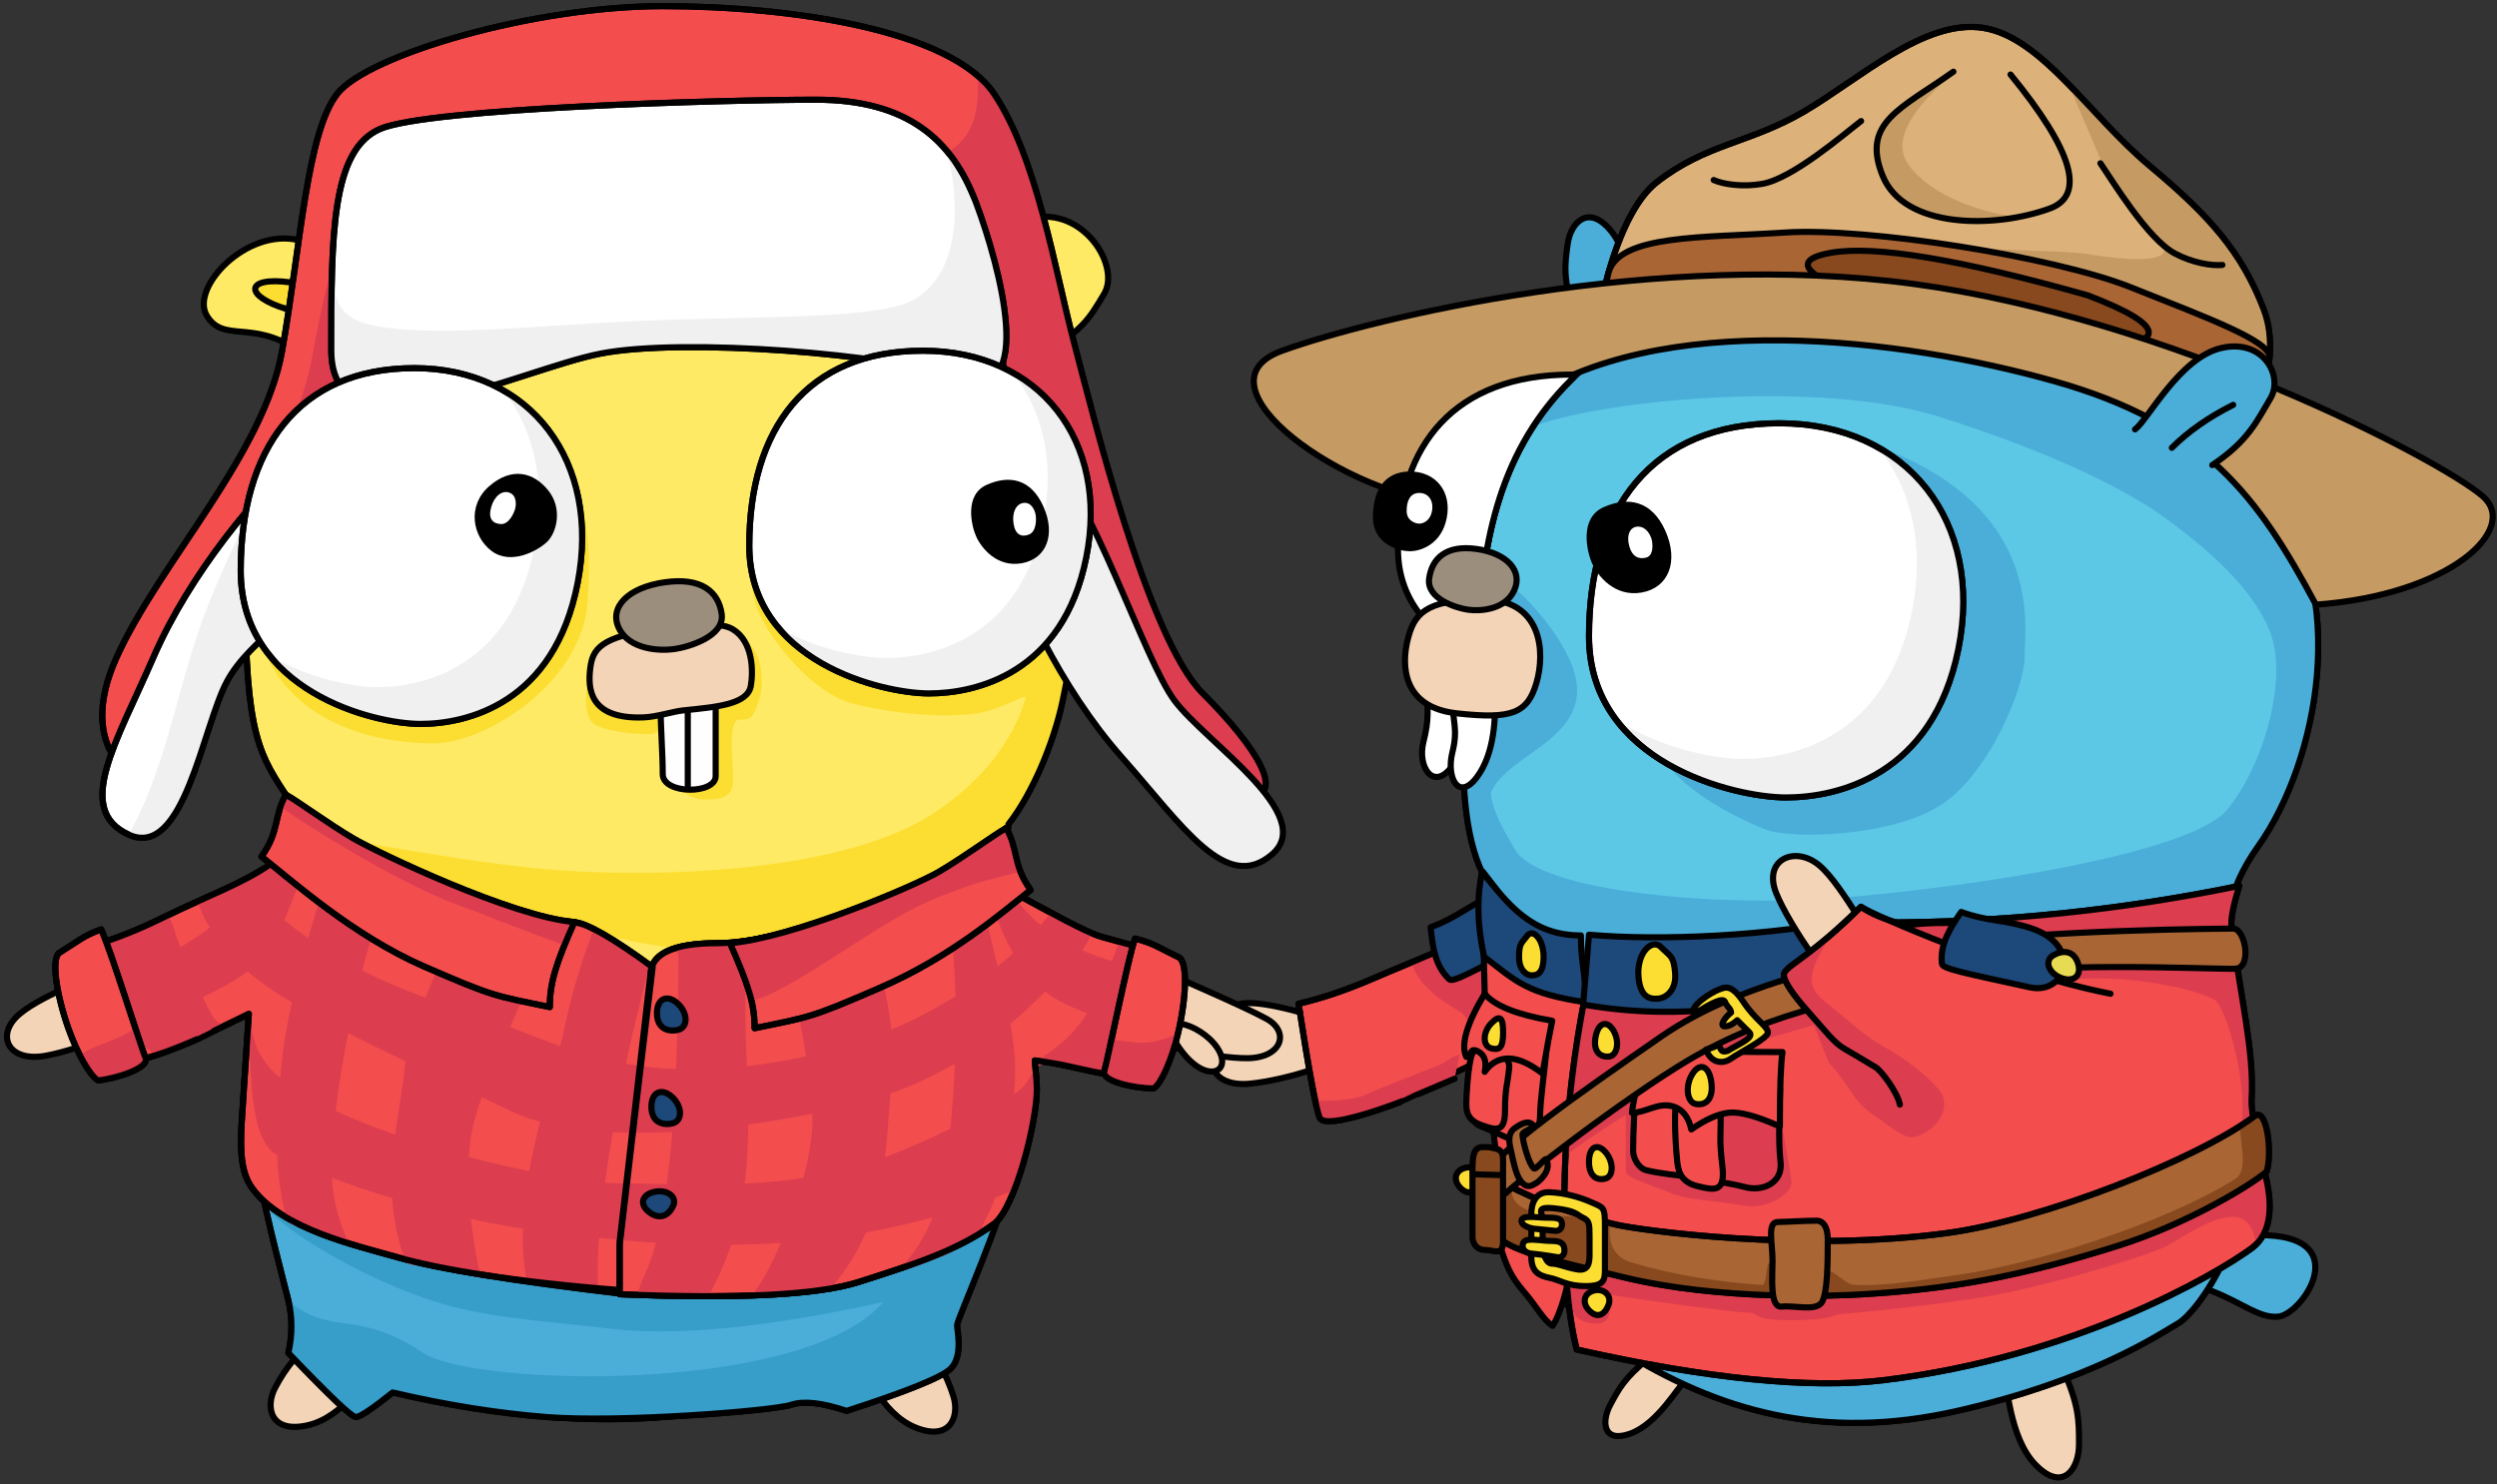 <?xml version="1.0" encoding="UTF-8"?>
<svg width="407px" height="242px" viewBox="0 0 407 242" version="1.1" xmlns="http://www.w3.org/2000/svg" xmlns:xlink="http://www.w3.org/1999/xlink">
    <rect x="0" y="0" width="407" height="242" fill="#333333" stroke="none"/>
    <!-- Generator: Sketch 54.1 (76490) - https://sketchapp.com -->
    <title>GoCon gophers shaking hands</title>
    <desc>Created with Sketch.</desc>
    <g id="Page-1" stroke="none" stroke-width="1" fill="none" fill-rule="evenodd">
        <g id="GoCon-gophers-shaking-hands" transform="translate(-1, -14)">
            <g id="Mountie-Gopher3:4-wit-balloons" transform="translate(195, 0)">
                <g id="sleeve" transform="translate(31.98, 175.652) rotate(20) translate(-31.98, -175.652) translate(8.48, 148.152)">
                    <path d="M12.628,30.844 C10.628,34.975 4.628,40.975 2.628,45.844 C0.628,50.713 4.628,53.844 9.628,49.844 C14.628,45.844 19.867,38.844 20.867,36.844" id="Path" stroke="#000000" fill="#F3D4B7" fill-rule="nonzero" stroke-linecap="round" stroke-linejoin="round" transform="translate(11.485, 41.257) rotate(13) translate(-11.485, -41.257) "></path>
                    <path d="M32.416,8.046 C30.416,13.07 24.123,21.699 20.123,27.714 C17.456,31.723 14.79,35.1 12.123,37.844 C19.456,46.044 23.79,50.611 25.123,51.547 C27.123,52.951 35.123,41.791 35.123,41.711 C35.123,41.657 38.913,34.148 42.247,29.227" id="Path" stroke="#000000" fill="#F34D4D" fill-rule="nonzero" stroke-linecap="round" stroke-linejoin="round" transform="translate(27.185, 29.858) rotate(13) translate(-27.185, -29.858) "></path>
                    <path d="M40.015,17.292 C39.991,17.958 41.554,29.911 41.292,30.42 C40.292,32.365 39.126,26.955 35.473,26.379 C31.819,25.803 27.227,24.272 25.642,21.399 C26.419,20.714 27.204,19.998 27.995,19.25 C32.636,14.865 34.297,14.324 37.584,10.383 C37.996,11.211 38.336,11.891 38.605,12.239 C38.957,12.696 39.31,13.441 39.575,14.299 L40.015,17.292 Z M38.223,33.092 L38.804,37.046 C34.449,41.091 32.265,43.14 32.253,43.192 C32.235,43.271 21.93,52.345 20.297,50.527 C19.956,50.149 19.41,49.358 18.659,48.157 C20.875,47.531 24.525,45.975 26,44.5 C28,42.5 35,36.5 36,35.5 C36.65,34.85 37.299,33.569 38.223,33.092 Z" id="Shape" fill="#DC3D4F" fill-rule="nonzero"></path>
                    <path d="M32.444,7.807 C30.444,12.831 24.15,21.46 20.15,27.475 C17.483,31.485 14.817,34.862 12.15,37.606 C19.483,45.805 23.817,50.373 25.15,51.308 C27.15,52.712 35.15,41.553 35.15,41.472 C35.15,41.418 36.817,38.93 40.15,34.009" id="Path" stroke="#000000" stroke-linecap="round" stroke-linejoin="round" transform="translate(26.15, 29.619) rotate(13) translate(-26.15, -29.619) "></path>
                    <path d="M28.905,6.02 C33.181,7.756 35.835,7.475 40.139,9.047 C48.588,12.134 45.547,20.195 39.687,18.698 C29.026,15.975 25.553,15.17 25.486,14.371 C25.214,11.15 27.047,8.588 28.905,6.02 Z" id="Path" stroke="#000000" fill="#1D487A" fill-rule="nonzero" stroke-linecap="round" stroke-linejoin="round" transform="translate(35.408, 12.451) rotate(-62) translate(-35.408, -12.451) "></path>
                    <path d="M39.782,4.772 C39.782,2.572 41.477,1.929 43.172,3.351 C44.868,4.772 44.868,6.904 43.172,7.242 C41.477,7.581 39.782,6.972 39.782,4.772 Z" id="Path" stroke="#000000" fill="#E8DB54" fill-rule="nonzero" transform="translate(42.113, 4.962) rotate(56) translate(-42.113, -4.962) "></path>
                    <path d="M4.154,42.093 C5.801,39.092 2.183,42.942 0.838,39.701 C-0.059,37.541 3.463,36.133 11.402,35.477" id="Path-2" stroke="#000000" fill="#F3D4B7" fill-rule="nonzero" stroke-linecap="round" stroke-linejoin="round"></path>
                </g>
                <path d="M173.071,213.113 C170.653,217.863 167.748,220.44 167.748,223.539 C167.748,226.637 174.44,232.916 178.471,229.346 C182.502,225.776 181.134,214.898 181.94,213.113" id="Path" stroke="#000000" fill="#4AAED9" fill-rule="nonzero" stroke-linecap="round" stroke-linejoin="round" transform="translate(174.844, 221.763) rotate(-96) translate(-174.844, -221.763) "></path>
                <path d="M71.134,235.863 C69.206,240.51 69.206,242.437 69.206,245.469 C69.206,248.5 71.048,251.581 74.262,248.088 C77.476,244.595 77.563,237.609 78.206,235.863" id="Path" stroke="#000000" fill="#F3D4B7" fill-rule="nonzero" stroke-linecap="round" stroke-linejoin="round" transform="translate(73.706, 242.751) rotate(28) translate(-73.706, -242.751) "></path>
                <path d="M135.045,237.071 C132.365,243.067 132.365,245.554 132.365,249.466 C132.365,253.377 134.924,257.353 139.391,252.846 C143.857,248.339 143.978,239.325 144.871,237.071" id="Path" stroke="#000000" fill="#F3D4B7" fill-rule="nonzero" stroke-linecap="round" stroke-linejoin="round" transform="translate(138.618, 245.959) scale(-1, 1) translate(-138.618, -245.959) "></path>
                <path d="M61.038,76.998 C54.031,84.394 50.255,93.154 48.355,103.573 C45.749,117.865 41.527,144.02 47.726,156.509 C48.991,159.057 47.909,162.775 48.038,165.998 C49.719,208 54.038,223.998 70.038,233.998 C86.038,243.998 103.038,248.998 125.038,243.998 C147.038,238.998 158.038,231.446 161.038,229.722 C164.038,227.998 174.038,214.998 172.038,196.998 C170.038,178.998 164.038,165.998 174.038,151.998 C184.038,137.998 189.038,109.998 176.038,94.998 C163.038,79.998 143.077,63.998 120.038,60.998 C97,57.998 79.038,57.998 61.038,76.998 Z" id="Path" stroke="#000000" fill="#5CC8E6" fill-rule="nonzero"></path>
                <path d="M47.042,111.162 C49.347,113.775 50.91,108.952 52.877,110 C53.937,110.565 58.415,115.099 61.082,120 C68.699,134 52,136.066 49,143.218 C49,145.073 50.333,148.199 53,152.597 C57,159.194 85,162 106,160.336 C127,158.671 163,153.234 169,146 C175,138.766 179,124.562 176,116.985 C173,109.409 165,102.918 159,98.5 C153,94.082 141,87.919 122,81.921 C103,75.923 68,79 56,83.5 C55.959,83.515 55.918,83.531 55.877,83.546 C57.363,81.252 59.074,79.071 61.038,76.998 C79.038,57.998 97,57.998 120.038,60.998 C143.077,63.998 163.038,79.998 176.038,94.998 C189.038,109.998 184.038,137.998 174.038,151.998 C164.038,165.998 170.038,178.998 172.038,196.998 C174.038,214.998 164.038,227.998 161.038,229.722 C158.038,231.446 147.038,238.998 125.038,243.998 C103.038,248.998 86.038,243.998 70.038,233.998 C54.038,223.998 49.719,208 48.038,165.998 C47.909,162.775 48.991,159.057 47.726,156.509 C42.509,145.999 44.672,125.813 47.042,111.162 Z M76,136.066 C72.57,129.225 93,78 116,88.361 C139,98.722 136,116.376 136,121.171 C136,125.965 130.19,140.5 121.932,145.5 C113.674,150.5 98.003,150.718 94.159,149.343 C90.316,147.968 79.43,142.908 76,136.066 Z" id="Shape" fill="#4AAED9" fill-rule="nonzero"></path>
                <path d="M61.038,76.998 C54.031,84.394 50.255,93.154 48.355,103.573 C45.749,117.865 41.527,144.02 47.726,156.509 C48.991,159.057 47.909,162.775 48.038,165.998 C49.719,208 54.038,223.998 70.038,233.998 C86.038,243.998 103.038,248.998 125.038,243.998 C147.038,238.998 158.038,231.446 161.038,229.722 C164.038,227.998 174.038,214.998 172.038,196.998 C170.038,178.998 164.038,165.998 174.038,151.998 C184.038,137.998 189.038,109.998 176.038,94.998 C163.038,79.998 143.077,63.998 120.038,60.998 C97,57.998 79.038,57.998 61.038,76.998 Z" id="Path" stroke="#000000"></path>
                <path d="M63.611,49.758 C61.039,55.08 61.039,57.287 61.039,60.758 C61.039,64.23 63.495,67.758 67.781,63.758 C72.067,59.758 72.182,51.758 73.039,49.758" id="Path" stroke="#000000" fill="#4AAED9" fill-rule="nonzero" stroke-linecap="round" stroke-linejoin="round" transform="translate(67.039, 57.646) scale(-1, 1) rotate(172) translate(-67.039, -57.646) "></path>
                <g id="hat" transform="translate(115, 62) rotate(9) translate(-115, -62) translate(13, 16)">
                    <path d="M109.282,0.848 C99.623,0.848 90.623,12.271 82.623,18.848 C74.623,25.425 67.623,26.516 60.623,34.068 C55.664,39.418 54.218,53.171 54.863,62.383 C55.129,66.173 65.623,56.598 85.623,54.223 C105.623,51.848 135.623,53.09 145.623,56.702 C155.623,60.313 161.623,66.977 161.623,63.645 C161.623,60.313 166.623,47.683 161.623,39.041 C156.623,30.398 150.623,25.425 139.623,18.848 C128.623,12.271 118.941,0.848 109.282,0.848 Z" id="Path" stroke="#000000" fill="#DDB27A" fill-rule="nonzero"></path>
                    <path d="M127.36,9.97 C131.3,13.026 135.363,16.301 139.623,18.848 C142.179,20.376 144.465,21.818 146.531,23.239 C149.59,26.079 156.233,31.333 157,32.499 C157.476,33.222 158.872,34.954 160.207,36.732 C160.69,37.473 161.161,38.241 161.623,39.041 C162.39,40.365 162.921,41.784 163.272,43.248 C163.314,43.461 163.362,43.683 163.418,43.914 C163.521,44.423 163.603,44.938 163.666,45.455 C151.881,42.764 145.326,40.958 144,40.037 C142,38.648 123,36.329 123,36.485 C123,36.642 107.654,36.329 111.688,36.485 C115.722,36.642 127.866,34.61 131.6,34.61 C135.333,34.61 143,34.498 144,32.499 C145,30.5 141,29.351 140,28.534 C139,27.717 134,23.338 133,21.5 C132.333,20.275 129.635,15.941 124.904,8.5 C125.749,9.005 126.568,9.495 127.36,9.97 Z M106.156,8.5 C103.334,11.5 96.017,20.209 100.808,24.855 C105.6,29.5 114,30.5 118.867,30.5 C123.733,30.5 109.84,34.471 104,31.985 C98.16,29.5 93.899,25.5 96,19.5 C100,11.5 102.334,11.5 106.156,8.5 Z" id="Shape" fill="#C59B63" fill-rule="nonzero"></path>
                    <path d="M109.282,0.848 C99.623,0.848 90.623,12.271 82.623,18.848 C74.623,25.425 67.623,26.516 60.623,34.068 C55.327,39.782 54.038,55.076 55.023,64.192 C55.34,67.125 65.623,56.598 85.623,54.223 C105.623,51.848 135.623,53.09 145.623,56.702 C155.623,60.313 161.623,66.977 161.623,63.645 C161.623,60.313 166.623,47.683 161.623,39.041 C156.623,30.398 150.623,25.425 139.623,18.848 C128.623,12.271 118.941,0.848 109.282,0.848 Z" id="Path" stroke="#000000"></path>
                    <path d="M82.623,38.848 C69.6,41.79 55.975,43.373 55.209,49.759 C54.153,58.566 65.623,52.598 85.623,50.223 C105.623,47.848 135.623,49.09 145.623,52.702 C155.623,56.313 161.623,66.977 161.623,63.645 C161.623,61.206 164.302,53.787 163.777,46.595 C163.585,43.961 152.647,41.79 139.623,38.848 C126.6,35.906 95.647,35.906 82.623,38.848 Z" id="Path" stroke="#000000" fill="#AA6535" fill-rule="nonzero"></path>
                    <path d="M91.671,36.255 C98.774,35.271 112.612,38.073 133.183,44.659 C139.672,47.399 142.917,49.525 142.917,51.039 C142.917,52.552 139.672,52.931 133.183,52.176 C112.347,48.06 100.799,45.516 98.538,44.544 C95.148,43.087 81.015,37.73 91.671,36.255 Z" id="Path" stroke="#000000" fill="#88491E" fill-rule="nonzero" transform="translate(115.339, 44.308) rotate(-11) translate(-115.339, -44.308) "></path>
                    <path d="M177.543,85.223 C165.415,69.231 155.053,58.928 129.729,55.928 C104.405,52.928 64.133,54.136 44.347,73.136 C38.484,78.766 44.473,83.907 41.512,90.62 C39.66,90.728 38.081,90.846 36.812,90.974 C18.6,92.825 -9.4,78.482 4.6,70.741 C18.6,63 62.6,44.84 104.6,43.855 C146.6,42.869 193.6,58.586 201.6,63.5 C208.512,67.746 199,80.228 177.556,85.237 L177.543,85.223 Z" id="Path" stroke="#000000" fill="#C59B63" fill-rule="nonzero"></path>
                    <path d="M105.6,8.662 C98.16,15.959 92,19.167 96.867,27.239 C101.733,35.311 116.37,32.816 124.6,28.239 C130.086,25.188 126.842,18.329 114.867,7.662 M131.6,19.662 C133.938,22.111 141.131,30.662 145.92,32.299 C148.959,33.338 152.138,33.374 153.829,32.921" id="Shape" stroke="#000000" stroke-linecap="round" stroke-linejoin="round"></path>
                    <path d="M69.769,18.964 C72.107,21.413 79.3,29.964 84.09,31.601 C87.128,32.64 90.307,32.675 91.998,32.223" id="Path" stroke="#000000" stroke-linecap="round" stroke-linejoin="round" transform="translate(80.884, 25.731) scale(-1, 1) translate(-80.884, -25.731) "></path>
                </g>
                <g id="eye" transform="translate(30, 75)" fill-rule="nonzero">
                    <path d="M32.931,0.069 C32.3,0.689 31.669,1.332 31.038,1.998 C20.396,13.231 17.206,27.611 16.724,46.171 C9.901,42.966 3.861,37.46 3.861,28.51 C3.861,11.556 13.124,0.062 32.162,0.062 C32.42,0.062 32.676,0.064 32.931,0.069 Z" id="Path" stroke="#000000" fill="#FFFFFF"></path>
                    <path d="M0.278,23.361 C0.278,27.361 4.221,28.361 5.798,28.361 C7.375,28.361 10.53,27.361 11.318,23.361 C12.107,19.361 9.741,16.361 5.798,16.361 C1.855,16.361 0.278,19.361 0.278,23.361 Z" id="Path" stroke="#000000" fill="#000000"></path>
                    <path d="M5.278,22.278 C5.278,23.944 6.755,24.361 7.345,24.361 C7.936,24.361 9.117,23.944 9.413,22.278 C9.708,20.611 8.822,19.361 7.345,19.361 C5.868,19.361 5.278,20.611 5.278,22.278 Z" id="Path" fill="#FFFFFF"></path>
                </g>
                <g id="eye" transform="translate(62, 82.5)">
                    <path d="M3,35.207 C3,55.891 26.758,61.5 35.106,61.5 C43.453,61.5 59.025,57.994 63.198,37.31 C67.372,16.626 54.891,0.5 34.023,0.5 C13.154,0.5 3,14.523 3,35.207 Z" id="Path" stroke="#000000" fill="#FFFFFF" fill-rule="nonzero"></path>
                    <path d="M50.122,4.5 C60.794,10.438 66.124,22.773 63.211,37.392 C59.103,58.006 43.778,61.5 35.562,61.5 C29.75,61.5 16.344,58.701 9,49.763 C15.903,53.796 23.877,55.211 28.01,55.211 C36.226,55.211 51.551,51.717 55.659,31.102 C57.768,20.517 55.556,11.129 50.122,4.5 Z" id="Path" fill="#F0F0F0" fill-rule="nonzero"></path>
                    <path d="M3,35.207 C3,55.891 26.758,61.5 35.106,61.5 C43.453,61.5 59.025,57.994 63.198,37.31 C67.372,16.626 54.891,0.5 34.023,0.5 C13.154,0.5 3,14.523 3,35.207 Z" id="Path" stroke="#000000"></path>
                    <path d="M1.797,21.883 C1.795,26.239 7.234,27.325 9.41,27.324 C11.586,27.323 15.939,26.231 17.029,21.875 C18.119,17.518 14.857,14.253 9.417,14.255 C3.977,14.258 1.8,17.527 1.797,21.883 Z" id="Path" fill="#000000" fill-rule="nonzero" transform="translate(9.518, 20.79) rotate(66) translate(-9.518, -20.79) "></path>
                    <path d="M9.825,22.071 C8.89,21.212 8.7,20.028 9.98,18.677 C11.26,17.326 12.73,17.16 13.409,18.289 C14.088,19.418 13.298,20.713 12.786,21.253 C12.274,21.793 10.76,22.929 9.825,22.071 Z" id="Path" fill="#FFFFFF" fill-rule="nonzero" transform="translate(11.372, 19.962) rotate(-58) translate(-11.372, -19.962) "></path>
                </g>
                <g id="nose" transform="translate(33, 102)" fill-rule="nonzero" stroke="#000000">
                    <path d="M5.626,24.003 C5.626,28.014 6,29 5,33 C4,37 6.626,41.003 9.626,37.003 C12.626,33.003 12.626,27.003 12.626,24.003 C12.626,21.003 5.626,19.993 5.626,24.003 Z" id="Path" fill="#FFFFFF"></path>
                    <path d="M9.719,25.704 C9.719,29.715 10.719,30.704 9.719,34.704 C8.719,38.704 10.719,42.704 13.719,38.704 C16.719,34.704 16.719,28.704 16.719,25.704 C16.719,22.704 9.719,21.694 9.719,25.704 Z" id="Path" fill="#FFFFFF"></path>
                    <path d="M2.169,17.795 C1.736,21.895 2.71,28.827 11.762,28.565 C20.813,28.303 23.195,26.958 23.939,21.804 C24.683,16.651 22.954,8.239 13.404,9.581 C3.854,10.924 2.603,13.695 2.169,17.795 Z" id="Path" fill="#F3D4B7" transform="translate(13.089, 19.005) rotate(8) translate(-13.089, -19.005) "></path>
                    <path d="M5.993,7.292 C5.993,10.626 10.993,11.459 12.993,11.459 C14.993,11.459 18.993,10.626 19.993,7.292 C20.993,3.959 17.993,1.459 12.993,1.459 C7.993,1.459 5.993,3.959 5.993,7.292 Z" id="Path" fill="#9B8E7D" transform="translate(13.089, 6.459) rotate(8) translate(-13.089, -6.459) "></path>
                </g>
                <path d="M64.621,172.624 C60.119,169.183 55.874,165.73 55.135,165.178 C54.209,164.485 51.739,161.472 47.726,156.139 C47.726,178.746 48.646,195.459 50.485,206.279 C51.212,210.558 49.516,214.271 50.381,216.816 C51.604,220.413 52.058,221.89 54.467,224.675 C56.477,227 57.57,229.228 59.061,230.139 C64.621,221.89 66.999,174.442 64.621,172.624 Z" id="Path" stroke="#000000" fill="#F34D4D" fill-rule="nonzero" stroke-linecap="round" stroke-linejoin="round"></path>
                <path d="M163.913,173.445 C156.765,173.102 141.462,175.633 124.498,174.489 C120.103,174.193 129.289,164.376 123.913,164.376 C104.58,164.376 85.246,162.389 65.913,158.416 C66.905,161.599 67.328,163.798 67.182,165.012 C65.858,176.013 63.435,185.408 63.913,193.197 C64.065,195.679 62.46,202.701 61.844,204.922 C60.444,209.967 60.444,214.962 63.913,217.5 C69.814,221.817 92.717,235.224 123.913,239 C135.913,240.452 152.58,238.786 173.913,234 C175.439,227.991 176.105,219.247 175.913,207.769 C175.721,196.29 174.387,184.813 171.913,173.338 C172.58,173.697 169.913,173.733 163.913,173.445 Z" id="Path" stroke="#000000" fill="#F34D4D" fill-rule="nonzero" stroke-linecap="round" stroke-linejoin="round" transform="translate(118.456, 198.962) scale(-1, 1) translate(-118.456, -198.962) "></path>
                <path d="M173.988,200.348 C171.019,201.579 167.913,203.057 165.5,204 C159,206.541 125,217.204 117.44,219.472 C110.85,221.45 75.907,219.841 61.082,218.014 C61.2,221.206 61.412,224.103 61.716,226.705 C62.525,227.623 62.426,229.45 65.771,229.754 C70,230.139 67.491,224.882 69,225.148 C72,225.677 89,228 91,228 C93,228 91.067,229.213 98,229.213 C104.933,229.213 104.933,228.213 105.933,228.213 C106.933,228.213 123,226.624 131,225.148 C139,223.673 154,219.472 159,217.204 C160.87,216.356 168.851,210.312 172.112,213.104 C173.077,213.929 173.515,215.376 173.764,216.848 C176.46,214.166 176.358,209.565 175.069,204.922 C174.997,204.662 174.911,204.336 174.816,203.959 C172.109,203.062 170.464,201.753 171,199.602 C173,191.572 168.789,178.047 167,177 C163.818,175.137 153.046,172.974 144.745,173.584 C142.609,173.741 142.72,175.92 142,177 C140,180 138,182.148 130,185.148 C122,188.148 123,187 121,181 C120.359,179.076 118.056,179.296 116,179 C111.647,178.373 106.247,179.321 104.933,180 C103,181 90,184 90,185.148 C90,186.297 96,192.454 96,194.227 C96,196 98,205.124 98,206.857 C98,208.589 94.159,211.268 90,210.5 C85.841,209.732 81.055,209.631 78.622,208.589 C76.189,207.547 71,206.011 71,205 C71,203.989 71,195.738 71,195.738 C71,195.738 65.023,199.444 61.174,202.379 C61.638,192.698 62.913,183.017 65,173.338 C64.333,173.697 67,173.733 73,173.445 C80.148,173.102 95.451,175.633 112.415,174.489 C116.81,174.193 107.624,164.376 113,164.376 C132.333,164.376 151.667,162.389 171,158.416 C170.008,161.599 169.585,163.798 169.731,165.012 C171.055,176.013 173.478,185.408 173,193.197 C172.911,194.65 173.424,197.658 173.988,200.348 Z" id="body-shadow" fill="#DC3D4F" fill-rule="nonzero"></path>
                <path d="M163.913,173.445 C156.765,173.102 141.462,175.633 124.498,174.489 C120.103,174.193 129.289,164.376 123.913,164.376 C104.58,164.376 85.246,162.389 65.913,158.416 C66.905,161.599 67.328,163.798 67.182,165.012 C65.858,176.013 63.435,185.408 63.913,193.197 C64.065,195.679 62.46,202.701 61.844,204.922 C60.444,209.967 60.444,214.962 63.913,217.5 C69.814,221.817 92.717,235.224 123.913,239 C135.913,240.452 152.58,238.786 173.913,234 C175.439,227.991 176.105,219.247 175.913,207.769 C175.721,196.29 174.387,184.813 171.913,173.338 C172.58,173.697 169.913,173.733 163.913,173.445 Z" id="Path" stroke="#000000" stroke-linecap="round" stroke-linejoin="round" transform="translate(118.456, 198.962) scale(-1, 1) translate(-118.456, -198.962) "></path>
                <path d="M66,183.401 C66,180.976 67.345,180.266 68.69,181.834 C70.036,183.401 70.036,185.751 68.69,186.124 C67.345,186.497 66,185.826 66,183.401 Z" id="Path" stroke="#000000" fill="#FCDE32" fill-rule="nonzero" transform="translate(67.85, 183.61) rotate(10) translate(-67.85, -183.61) "></path>
                <path d="M65,203.401 C65,200.976 66.345,200.266 67.69,201.834 C69.036,203.401 69.036,205.751 67.69,206.124 C66.345,206.497 65,205.827 65,203.401 Z M65.17,227.778 C63.78,226.506 64.111,224.854 65.747,224.397 C67.383,223.94 68.73,225.174 68.207,226.649 C67.683,228.124 66.561,229.051 65.17,227.778 Z" id="Shape" stroke="#000000" fill="#FCDE32" fill-rule="nonzero"></path>
                <g id="pocket" transform="translate(51.5, 187.5) scale(-1, 1) translate(-51.5, -187.5) translate(44, 175)" fill-rule="nonzero" stroke="#000000">
                    <path d="M1.002,10.727 C1.184,13.204 1.972,18.395 1.972,20.916 C1.972,23.436 3.621,25 5.564,25 C6.582,25 9.352,23.459 11.713,22.581 C13.544,21.899 13,19.281 13,16.437 C13,13.78 11.739,9.803 11.435,8.722 C10.998,7.17 0.82,8.249 1.002,10.727 Z" id="Path" fill="#F34D4D"></path>
                    <path d="M7.01,13.078 C7.289,15.874 7.688,16.402 7.688,20.054 C7.688,23.707 9.154,23.26 11.577,22.402 C14,21.545 14,19.939 14,18.807 C14,17.674 13.724,12.568 13.054,10.815 C12.385,9.063 6.731,10.281 7.01,13.078 Z" id="Path" fill="#F34D4D"></path>
                    <path d="M-5.68434189e-14,5.407 C5.762,4.416 9.429,2.947 11,0.998 C13.934,5.878 14.934,9.307 14,11.287 C13.029,11.091 13.5,9.593 12,10.454 C11,11.028 10.667,12.118 11,13.726 C9.987,12.281 8.695,11.558 7.124,11.558 C5.552,11.558 3.702,12.372 1.571,14 C0.852,9.797 0.328,6.932 -5.68434189e-14,5.407 Z" id="Path" fill="#F34D4D" stroke-linejoin="round"></path>
                    <path d="M8,7.3 C8,4.977 8.455,4.297 9.909,5.799 C11.364,7.3 11.364,9.55 9.909,9.908 C8.455,10.265 8,9.623 8,7.3 Z" id="Path" fill="#FCDE32"></path>
                </g>
                <g id="pocket" transform="translate(84.755, 196.168) scale(-1, 1) rotate(7) translate(-84.755, -196.168) translate(71.255, 183.168)" fill-rule="nonzero" stroke="#000000">
                    <path d="M2.659,9.411 C2.977,12.251 4.001,17.978 4.001,21.689 C4.001,25.399 7.396,25.466 10.162,24.23 C12.279,23.284 21.279,21.689 24.917,20.259 C26.074,19.805 26.786,18.053 26.635,16.883 C26.244,13.848 25.465,8.993 24.913,7.708 C24.148,5.928 2.34,6.57 2.659,9.411 Z" id="Path" fill="#F34D4D"></path>
                    <path d="M1.639,9.763 C1.962,12.486 2.998,17.974 2.998,21.53 C2.998,25.086 6.559,26.102 9.359,24.917 C10.275,24.53 12.442,23.855 14.91,23.102 C18.217,22.093 16.752,6.953 10.671,7.399 C5.791,7.757 1.495,8.551 1.639,9.763 Z" id="Path" fill="#DC3D4F"></path>
                    <path d="M11.72,12.378 C12.039,15.82 12.495,16.469 12.495,20.964 C12.495,25.46 14.17,24.91 16.94,23.854 C19.709,22.798 19.709,20.823 19.709,19.429 C19.709,18.035 19.393,11.75 18.628,9.593 C17.863,7.436 11.401,8.936 11.72,12.378 Z" id="Path" fill="#F34D4D"></path>
                    <path d="M0.501,3.858 C6.327,3.143 13.551,2.134 22.174,0.832 C24.32,5.404 25.618,8.687 26.066,10.683 C23.83,10.958 21.662,9.499 19.373,10.441 C17.847,11.069 16.988,12.443 16.794,14.563 C14.347,13.255 12.23,12.601 10.445,12.601 C8.659,12.601 5.98,13.681 2.409,15.84 C1.652,9.674 1.016,5.68 0.501,3.858 Z" id="Path" fill="#F34D4D" stroke-linejoin="round"></path>
                    <path d="M12.612,7.416 C12.612,4.629 14.067,3.814 15.521,5.615 C16.976,7.416 16.976,10.117 15.521,10.546 C14.067,10.975 12.612,10.204 12.612,7.416 Z" id="Path" fill="#FCDE32"></path>
                </g>
                <g id="Group" transform="translate(43, 156)">
                    <path d="M130.444,40 C121,47 96.138,56.861 80.444,59 C56.627,62.246 30.13,58.507 26.444,57.65 C17.444,55.556 11.444,52.743 6.444,50 C6.444,52.322 5.444,54.15 6.444,58.743 C8.159,61.84 15.555,63.268 27.485,66.176 C43.388,70.051 62.145,69.252 66.444,69 C80.979,68.148 92.476,66.068 108.444,61 C119,57.65 129.275,51.637 132.444,49 C133.444,45.916 132.444,38.227 130.444,40 Z" id="Path" stroke="#000000" fill="#AA6535" fill-rule="nonzero" stroke-linecap="round" stroke-linejoin="round"></path>
                    <path d="M130.444,40 C129.844,40.445 129.181,40.902 128.462,41.367 C127.335,42.097 130,48.56 127.311,50.221 C115.364,57.598 94.579,64.136 81.448,65.926 C76.414,66.612 70.261,67.722 65.229,67.459 C63.755,67.383 62.292,65.274 60.846,65.139 C57.627,64.838 54.49,64.404 51.501,63.895 C50.713,63.761 51.113,67.544 50.17,67.478 C43.277,67 35.618,65.848 28.839,63.771 C26.321,63 25.044,61 25.444,57.65 C25.798,54.69 8,58.972 9.444,51 C9.444,53.322 5.444,54.15 6.444,58.743 C8.159,61.84 15.555,63.268 27.485,66.176 C43.388,70.051 62.145,69.252 66.444,69 C80.979,68.148 92.476,66.068 108.444,61 C119,57.65 129.275,51.637 132.444,49 C133.444,45.916 132.444,38.227 130.444,40 Z" id="Path" fill="#88491E" fill-rule="nonzero"></path>
                    <path d="M130.444,40 C121,47 96.138,56.861 80.444,59 C56.627,62.246 30.13,58.507 26.444,57.65 C17.444,55.556 11.444,52.743 6.444,50 C6.444,52.322 5.444,54.15 6.444,58.743 C8.159,61.84 15.555,63.268 27.485,66.176 C43.388,70.051 62.145,69.252 66.444,69 C80.979,68.148 92.476,66.068 108.444,61 C119,57.65 129.275,51.637 132.444,49 C133.444,45.916 132.444,38.227 130.444,40 Z" id="Path" stroke="#000000" stroke-linecap="round" stroke-linejoin="round"></path>
                    <path d="M52.745,57.213 C54.49,57.18 57.087,57 58.916,57 C58.916,57 60.916,56.623 60.916,60.06 C60.916,63.498 60.916,68.926 59.916,70.353 C58.916,71.78 55.416,70.776 53.416,71 C51.416,71.224 51.916,66.282 51.916,63.472 C51.916,60.662 51,57.246 52.745,57.213 Z" id="Path" stroke="#000000" fill="#AA6535" fill-rule="nonzero"></path>
                    <g id="Shape" transform="translate(11, 52)" fill="#FCDE32" fill-rule="nonzero" stroke="#000000">
                        <path d="M4.6,0.356 C7,0.47 9.399,1.114 11.399,2 C13.399,2.886 13.6,2.708 13.6,5.884 C13.6,9.06 13.6,11.169 13.6,12.933 C13.6,14.696 13.457,15.662 10.457,15.662 C7.457,15.662 6.199,14.639 4.6,14.32 C3,14 1.6,13.426 1.6,10.933 C1.6,8.44 1.6,5.448 1.6,3.884 C1.6,2.32 2.199,0.242 4.6,0.356 Z M5.508,3 C2.086,2.623 3.445,3.679 3.445,4.811 C3.445,5.942 3.445,6.828 3.445,8.631 C3.445,10.434 4,12 5,12 C6,12 7,12.553 9,12.926 C11,13.3 11.09,11.748 11.09,10.472 C11.09,9.197 11.09,9.95 11.09,7.653 C11.09,5.356 11.026,5 9.979,4.5 C8.931,4 8.93,3.377 5.508,3 Z"></path>
                        <path d="M4.001,4.5 C5.501,4.5 6.6,4.495 6.6,5.578 C6.6,6.662 5.6,6.662 5.6,6.662 C5.6,6.662 2,6.299 2,6.299 C2,6.299 -2.5313085e-14,6.016 -2.5313085e-14,5.016 C-2.5313085e-14,4.016 2.501,4.5 4.001,4.5 Z M5,8.3 C6.5,8.3 7,8.808 7,9.892 C7,10.975 6,10.975 6,10.975 C6,10.975 3.067,10.475 1.648,10.362 C-0.188,10.216 -0.188,8.3 1,8.135 C2.188,7.971 3.5,8.3 5,8.3 Z"></path>
                    </g>
                    <g id="Path" transform="translate(3, 0)" fill-rule="nonzero" stroke="#000000">
                        <path d="M1.749,10.494 C9.95,10.494 13.663,5.267 17.87,0.146 C18.702,4.215 18.702,8.55 17.532,13.959 C12.213,18.06 10.512,19.967 0.971,21.39 C0.971,16.598 1.749,15.122 1.749,10.494 Z" fill="#1D487A" stroke-linecap="round" stroke-linejoin="round" transform="translate(9.714, 10.768) scale(-1, 1) translate(-9.714, -10.768) "></path>
                        <path d="M18.678,12.708 C30.308,12.708 47.75,10.445 62.896,6.04 C67.125,6.04 70.297,7.239 72.412,9.381 C72.412,11.551 69.615,14.067 67.038,16.17 C48.964,21.427 35.516,25.611 18.719,24.124 C18.719,19.332 18.678,17.335 18.678,12.708 Z" fill="#1D487A" stroke-linecap="round" stroke-linejoin="round" transform="translate(45.545, 15.234) rotate(5) translate(-45.545, -15.234) "></path>
                        <path d="M7.6,13.999 C7.6,11.708 8.044,11.75 8.933,10.547 C9.822,9.343 11.6,10.997 11.6,13.999 C11.6,17 10.266,17 9.6,17 C8.933,17 7.6,16.289 7.6,13.999 Z" fill="#FCDE32"></path>
                        <path d="M27.015,16.922 C27.015,13.963 27.681,14.017 29.015,12.462 C30.348,10.907 33.015,13.044 33.015,16.922 C33.015,20.8 31.015,20.8 30.015,20.8 C29.015,20.8 27.015,19.882 27.015,16.922 Z" fill="#FCDE32" transform="translate(30.015, 16.376) scale(-1, 1) rotate(4) translate(-30.015, -16.376) "></path>
                    </g>
                    <path d="M6,48.857 C6.719,45.82 20.21,36.373 33.744,26.997 C47.278,17.622 66.792,14.135 80.448,11.956 C95.528,9.55 126.38,9.376 127,9.376 C129,9.376 130.125,15.888 127.311,15.925 C121.5,16 96,14.55 81,17.555 C66,20.561 52.374,22.39 37.99,30.949 C28.375,36.671 9.876,50.589 6,54.796 C5.141,55.729 5.777,49.796 6,48.857 Z" id="Path" stroke="#000000" fill="#AA6535" fill-rule="nonzero"></path>
                    <path d="M9.156,45.014 C9.812,48 10.156,49.874 11.156,50.874 C11.967,51.685 12.652,51.333 13.447,50.835 C13.967,50.509 16.001,48.74 15.001,47 C14.827,46.699 13.374,48.803 13,48.459 C12.198,47.72 11.267,44.408 11.156,43 C11.115,42.478 12.143,42.34 13,41.602 C12.351,40.53 11.156,41 9.812,41.986 C9.065,42.534 8.829,43.523 9.156,45.014 Z" id="Path" stroke="#000000" fill="#AA6535" fill-rule="nonzero"></path>
                    <g id="bag" transform="translate(0, 45)" stroke="#000000">
                        <path d="M1.17,6.778 C-0.22,5.506 0.111,3.854 1.747,3.397 C3.383,2.94 4.73,4.174 4.207,5.649 C3.683,7.124 2.561,8.051 1.17,6.778 Z" id="Path" fill="#FCDE32" fill-rule="nonzero"></path>
                        <path d="M3.009,6.296 C3.009,10.308 3.009,14.047 3.009,14.723 C3.009,15.398 3.507,16.761 5.001,16.761 C6.496,16.761 7.99,17.852 7.99,15.373 C7.99,12.895 7.99,5.236 7.99,3.549 C7.99,1.615 8.199,0.537 6.714,0.227 C5.587,-0.008 5.972,3.60216131e-05 4.658,3.60216131e-05 C2.782,3.60216131e-05 3.009,2.284 3.009,6.296 Z" id="Path" fill="#88491E" fill-rule="nonzero"></path>
                        <path d="M8,4.572 L3,4.428" id="Path"></path>
                    </g>
                    <path d="M43.159,19.317 C44.159,18.964 45.159,18.305 47.159,21.317 C49.159,24.328 51.159,25.317 51.159,26.317 C51.159,27.317 46.159,29.809 45.159,30.563 C44.159,31.317 42.159,31.616 41.159,29.317 C40.812,28.927 41.159,29.317 43.159,28.317 C43.593,29.317 43.593,29.585 44.593,29.317 C46.159,28.317 49.026,27.184 48.159,26.317 C47.159,25.317 46.159,24.317 46.159,24.317 C46.159,24.317 45.159,25.317 44.159,25.317 C43.159,25.317 44.159,23.818 45.159,23.067 C45.08,22.317 44.593,22.317 44.159,21.305 C43.87,20.631 42.203,21.302 39.159,23.317 C38.159,22.028 42.159,19.67 43.159,19.317 Z" id="Path" stroke="#000000" fill="#FCDE32" fill-rule="nonzero" stroke-linejoin="round"></path>
                </g>
                <g id="sleeve" transform="translate(121.347, 172.752) scale(-1, 1) rotate(-77) translate(-121.347, -172.752) translate(95.347, 142.252)">
                    <path d="M39.132,33.399 C37.356,37.491 29.255,45.922 27.479,50.744 C25.702,55.567 29.676,59.792 34.118,55.83 C38.56,51.869 45.564,41.323 46.452,39.342" id="Path" stroke="#000000" fill="#F3D4B7" fill-rule="nonzero" stroke-linecap="round" stroke-linejoin="round" transform="translate(36.748, 45.399) scale(-1, 1) rotate(33) translate(-36.748, -45.399) "></path>
                    <path d="M21.032,2.906 C16.624,20.335 6.076,41.023 4.743,42.787 C12.076,50.986 13.434,54.826 14.767,55.762 C15.716,56.428 18.685,54.43 21.544,52.137 C24.711,49.597 27.743,46.696 27.743,46.653 C27.743,46.609 28.842,44.961 31.04,41.707 C31.549,40.954 35.132,38.449 37.281,38.131" id="Path" stroke="#000000" fill="#F34D4D" fill-rule="nonzero" stroke-linecap="round" stroke-linejoin="round" transform="translate(21.012, 29.399) scale(-1, 1) rotate(10) translate(-21.012, -29.399) "></path>
                    <path d="M7.892,34.338 C12.03,36.683 14.8,39.656 16.926,41.908 C19.053,44.16 22,46.053 25,48.5 C28,50.947 30,51.544 35,46.454 C35.13,46.321 35.254,46.21 35.371,46.119 C33.093,51.24 32.803,53.303 31.947,54.162 C30.764,55.347 26.827,53.466 23.246,51.724 C23.002,51.605 15.953,50.687 15.744,50.566 C10.789,47.698 8.674,48.469 4.537,44.202 C2.538,42.618 1.356,41.368 0.99,40.451 C0.65,39.598 0.856,38.341 1.607,36.679 C2.811,34.157 5.54,32.777 7.892,34.338 Z" id="Path" fill="#DC3D4F" fill-rule="nonzero"></path>
                    <path d="M12.24,14.273 C9.804,18.442 8.508,30.108 9.185,35.431 C7.829,39.367 7.071,40.936 5.737,42.7 C13.071,50.899 14.428,54.739 15.761,55.675 C16.71,56.341 19.68,54.343 22.539,52.05 C25.706,49.51 27.638,48.259 28.737,46.566 C29.836,44.874 29.836,44.874 32.035,41.62 C32.543,40.867 36.127,38.362 38.275,38.044" id="Path-Copy" stroke="#000000" stroke-linecap="round" stroke-linejoin="round" transform="translate(22.006, 35.039) scale(-1, 1) rotate(10) translate(-22.006, -35.039) "></path>
                    <g id="Group-2" transform="translate(27.377, 18.599) rotate(6) translate(-27.377, -18.599) translate(17.377, 6.599)" fill-rule="nonzero" stroke="#000000">
                        <path d="M3.456,5.852 C7.731,7.588 10.386,7.307 14.69,8.879 C23.139,11.966 20.098,20.027 14.237,18.53 C3.576,15.807 0.104,15.002 0.036,14.202 C-0.235,10.982 1.597,8.42 3.456,5.852 Z" id="Path" fill="#1D487A" stroke-linecap="round" stroke-linejoin="round" transform="translate(9.959, 12.283) scale(-1, 1) rotate(-73) translate(-9.959, -12.283) "></path>
                        <path d="M1.823,3.476 C1.823,1.276 3.518,0.633 5.213,2.054 C6.908,3.476 6.908,5.607 5.213,5.946 C3.518,6.284 1.823,5.676 1.823,3.476 Z" id="Path" fill="#E8DB54" transform="translate(4.153, 3.666) scale(-1, 1) rotate(90) translate(-4.153, -3.666) "></path>
                    </g>
                </g>
                <g id="ear" stroke-linecap="round" stroke-linejoin="round" transform="translate(154, 66)" stroke="#000000">
                    <path d="M6.793,4.231 C3.752,10.685 4.267,14.219 4.267,18.43 C4.267,22.641 10.258,26.232 15.326,21.381 C20.395,16.529 19.568,5.158 20.581,2.732" id="Path" fill="#4AAED9" fill-rule="nonzero" transform="translate(12.408, 13.22) rotate(-149) translate(-12.408, -13.22) "></path>
                    <path d="M16,14 C12,16 8.667,18.333 6,21" id="Path"></path>
                </g>
            </g>
            <g id="gopher-mountie" transform="translate(0.783, 14.676)">
                <path d="M49.333,216.755 C46.484,222.076 46.07,225.635 46.07,229.107 C46.07,232.579 48.791,236.107 53.54,232.107 C58.289,228.107 58.418,220.107 59.367,218.107" id="leg-2" stroke="#000000" fill="#F3D4B7" fill-rule="nonzero" stroke-linecap="round" stroke-linejoin="round" transform="translate(52.719, 225.319) rotate(28) translate(-52.719, -225.319) "></path>
                <path d="M144.715,216.755 C141.866,222.076 141.452,225.635 141.452,229.107 C141.452,232.579 144.173,236.107 148.922,232.107 C153.671,228.107 153.799,220.107 154.749,218.107" id="leg-" stroke="#000000" fill="#F3D4B7" fill-rule="nonzero" stroke-linecap="round" stroke-linejoin="round" transform="translate(148.101, 225.319) scale(-1, 1) rotate(18) translate(-148.101, -225.319) "></path>
                <g id="ear" stroke-linecap="round" stroke-linejoin="round" transform="translate(151.829, 27.985)" fill-rule="nonzero" stroke="#000000">
                    <path d="M7.957,6.494 C4.213,14.542 4.187,15.876 4.211,21.138 C4.236,26.401 14.451,31.609 20.726,25.575 C27,19.542 26.592,8.412 27.839,5.386" id="Path" fill="#FEEA64" transform="translate(16.023, 16.833) rotate(-149) translate(-16.023, -16.833) "></path>
                    <path d="M10.271,26.829 C9.494,27.222 11.271,25.551 16.271,23.19 C21.271,20.829 23.271,16.829 15.764,17.814 C13.157,18.156 10.383,20.325 7.44,24.32" id="Path" fill="#FCDE32"></path>
                </g>
                <g id="ear-copy" stroke-linecap="round" stroke-linejoin="round" transform="translate(46.777, 47.034) scale(-1, 1) translate(-46.777, -47.034) translate(30.277, 31.534)" fill-rule="nonzero" stroke="#000000">
                    <path d="M12.967,7.236 C9.223,15.284 3.193,14.392 3.218,19.654 C3.242,24.916 16.029,28.579 22.303,22.546 C28.577,16.513 28.001,8.984 29.247,5.958" id="ear" fill="#FEEA64" transform="translate(16.232, 15.815) rotate(-149) translate(-16.232, -15.815) "></path>
                    <path d="M10.271,21.829 C9.494,22.222 9.271,20.267 16.271,18.19 C23.271,16.112 23.271,12.829 15.764,13.814 C13.157,14.156 10.383,16.658 7.44,21.32" id="Path" fill="#FCDE32"></path>
                </g>
                <g id="body" transform="translate(40, 39)">
                    <path d="M16.6,19.131 C6.87,29.401 0.175,40.562 0.175,55.773 C0.175,80.817 2.551,83.361 7.58,91.065 C8.039,93.185 8.371,95.742 8.503,99.051 C8.675,103.339 5.313,109.588 4.69,113.739 C2.746,126.691 1.265,138.691 2.551,147.936 C4.891,164.756 9.233,176.257 18.503,182.051 C34.503,192.051 61.503,194.051 83.503,189.051 C105.503,184.051 108.6,180.595 113.503,175.775 C118.407,170.956 127.503,154.051 125.503,136.051 C123.503,118.051 122.6,111.757 124.6,94.677 C128.503,89.662 131.952,81.468 133.406,74.631 C137.495,55.398 137.495,42.427 128.503,32.051 C115.503,17.051 111.638,5.131 88.6,2.131 C65.561,-0.869 34.6,0.131 16.6,19.131 Z" id="Path" stroke="#000000" fill="#FEEA64" fill-rule="nonzero"></path>
                    <path d="M20.507,15.448 C28.337,13.365 40.811,10.42 45,8.741 C51,6.335 94,8.668 96,8.668 C96.842,8.668 102.652,9.259 109.171,9.88 C116.323,15.388 120.816,23.181 128.503,32.051 C137.495,42.427 137.495,55.398 133.406,74.631 C131.952,81.468 128.503,89.662 124.6,94.677 C123.894,100.7 123.55,105.382 123.488,109.709 C108.967,112.681 92.238,114.782 81,115.475 C58,116.895 15,97.425 17,97.425 C19,97.425 35,100.704 49,102 C63,103.296 96.956,103.5 113,92.5 C120.914,87.074 125.564,80.471 127.404,74.073 C127.646,73.231 123.109,76.179 119.269,76.648 C113.608,77.341 106.076,76.746 99.131,75 C92.093,73.23 82.904,61.843 82.904,56.233 C82.904,53.292 128.642,58.786 129,56.507 C130.436,47.355 120,29.407 104,21.171 C88,12.935 43,18.844 32,22.685 C31.452,22.877 45.901,26.26 53.132,38.302 C56.054,43.169 56.579,49.483 56,58.298 C55.101,72 39,81.5 31,81.5 C28.194,81.5 8.519,81.54 2.828,65.097 C0.962,59.706 3.686,46.836 11,26.485 C11.047,26.125 11.096,25.776 11.146,25.437 C12.823,23.282 14.65,21.189 16.6,19.131 C17.843,17.819 19.147,16.593 20.507,15.448 Z M123.491,156.643 C120.826,165.757 116.422,172.907 113.503,175.775 C108.6,180.595 105.503,184.051 83.503,189.051 C61.503,194.051 34.503,192.051 18.503,182.051 C10.828,177.254 6.531,168.546 3.952,156.147 C6.156,156.19 9.113,156.558 12.604,156.558 C23.39,156.558 49.002,160.3 56.16,159 C63.318,157.701 110,153.972 121.075,155.662 C122.045,155.81 122.849,156.146 123.491,156.643 Z M58,66.361 C60,63.722 77.485,63.097 81,64.382 C84.515,65.668 84.904,71.675 83.904,74.587 C82.904,77.5 82.6,77.648 80.713,77.648 C78.827,77.648 79.713,84.218 79.713,87.5 C79.713,90.782 76.867,90.662 75,90.662 C73.133,90.662 71.6,89.718 69.688,87.5 C68.413,86.021 68.837,82.966 70.96,78.336 C68.053,79.445 66.499,80 66.299,80 C65.998,80 59.808,80 57.16,78.429 C54.512,76.858 56,69 58,66.361 Z" id="shadow" fill="#FCDE32" fill-rule="nonzero"></path>
                    <path d="M16.6,19.131 C6.87,29.401 0.175,40.562 0.175,55.773 C0.175,80.817 2.551,83.361 7.58,91.065 C8.039,93.185 8.371,95.742 8.503,99.051 C8.675,103.339 5.313,109.588 4.69,113.739 C2.746,126.691 1.265,138.691 2.551,147.936 C4.891,164.756 9.233,176.257 18.503,182.051 C34.503,192.051 61.503,194.051 83.503,189.051 C105.503,184.051 108.6,180.595 113.503,175.775 C118.407,170.956 127.503,154.051 125.503,136.051 C123.503,118.051 122.6,111.757 124.6,94.677 C128.503,89.662 131.952,81.468 133.406,74.631 C137.495,55.398 137.495,42.427 128.503,32.051 C115.503,17.051 111.638,5.131 88.6,2.131 C65.561,-0.869 34.6,0.131 16.6,19.131 Z" id="body-over-shadow" stroke="#000000"></path>
                </g>
                <g id="pants" transform="translate(42, 186)">
                    <path d="M0.217,2.075 C0.217,6.68 4.217,21.185 5.217,25.324 C5.883,28.084 5.883,30.936 5.217,33.881 C11.883,40.843 15.55,44.324 16.217,44.324 C16.883,44.324 18.883,42.991 22.217,40.324 C30.883,42.352 39.217,43.685 47.217,44.324 C59.217,45.283 84.217,43.324 87.217,42.324 C89.217,41.658 92.217,41.991 96.217,43.324 C106.217,40.086 111.883,37.776 113.217,36.395 C115.217,34.324 114.217,30.185 114.217,29.324 C114.217,28.463 122.217,10.425 122.217,6.68 C122.217,2.936 0.217,-2.53 0.217,2.075 Z" id="Path-4" stroke="#000000" fill="#4AAED9" fill-rule="nonzero" stroke-linejoin="round"></path>
                    <path d="M27.217,33.881 C16.217,26.534 12.217,31.324 5.217,25.324 C5.883,28.084 5.883,30.936 5.217,33.881 C11.883,40.843 15.55,44.324 16.217,44.324 C16.883,44.324 18.883,42.991 22.217,40.324 C30.883,42.352 39.217,43.685 47.217,44.324 C59.217,45.283 84.217,43.324 87.217,42.324 C89.217,41.658 92.217,41.991 96.217,43.324 C106.217,40.086 111.883,37.776 113.217,36.395 C115.217,34.324 114.217,31.185 114.217,30.324 C114.217,29.463 122.217,10.425 122.217,6.68 C122.217,6.412 3.423,8.604 2.121,10.246 C1.354,11.214 13.419,20.298 28.475,25.299 C37.025,28.139 46.54,28.629 55.217,29.636 C59.487,30.131 71.722,32.324 102.217,25.566 C89.149,40.746 35.391,39.341 27.217,33.881 Z" id="Path-4-Copy" fill="#379DC9" fill-rule="nonzero"></path>
                    <path d="M0.217,2.075 C0.217,6.68 4.217,21.185 5.217,25.324 C5.883,28.084 5.883,30.936 5.217,33.881 C11.883,40.843 15.55,44.324 16.217,44.324 C16.883,44.324 18.883,42.991 22.217,40.324 C30.883,42.352 39.217,43.685 47.217,44.324 C59.217,45.283 84.217,43.324 87.217,42.324 C89.217,41.658 92.217,41.991 96.217,43.324 C106.217,40.086 111.883,37.776 113.217,36.395 C115.217,34.324 114.217,30.185 114.217,29.324 C114.217,28.463 122.217,10.425 122.217,6.68 C122.217,2.936 0.217,-2.53 0.217,2.075 Z" id="Path-4-Copy-2" stroke="#000000" stroke-linejoin="round"></path>
                </g>
                <g id="hat" transform="translate(16, 0)">
                    <path d="M30.217,56.433 C33.217,39.432 34.217,20.895 39.217,14.579 C44.217,8.262 71.217,0.324 92.217,0.324 C113.217,0.324 139.217,4.216 146.217,14.579 C153.217,24.941 156.217,43.561 159.217,54.942 C162.217,66.324 171.217,103.324 180.217,112.324 C189.217,121.324 194.217,129.394 187.217,129.394 C180.217,129.394 173.217,129.428 170.217,120.881 C167.217,112.335 153.217,79.286 150.217,72.324 C147.217,65.363 150.217,53.861 141.217,48.324 C132.217,42.787 85.217,40.716 75.217,42.787 C65.217,44.858 56.217,55.253 46.217,65.363 C36.217,75.473 25.217,92.325 19.217,98.325 C13.217,104.324 7.217,124.666 7.217,125.881 C7.217,127.097 -3.783,121.971 3.217,106.495 C10.217,91.019 27.217,73.433 30.217,56.433 Z" id="Path-7" stroke="#000000" fill="#F34D4D" fill-rule="nonzero"></path>
                    <path d="M35.217,56.942 C38.217,39.942 42.217,28.895 47.217,22.579 C52.217,16.262 109.217,25.941 130.217,25.941 C151.217,25.941 139.217,4.216 146.217,14.579 C153.217,24.941 156.217,43.561 159.217,54.942 C162.217,66.324 171.217,103.324 180.217,112.324 C189.217,121.324 194.217,129.394 187.217,129.394 C180.217,129.394 173.217,129.428 170.217,120.881 C167.217,112.335 153.217,79.286 150.217,72.324 C147.217,65.363 150.217,53.861 141.217,48.324 C132.217,42.787 85.217,40.716 75.217,42.787 C65.217,44.858 56.217,55.253 46.217,65.363 C36.217,75.473 25.217,92.325 19.217,98.325 C13.217,104.324 7.217,124.666 7.217,125.881 C7.217,127.097 4.217,123.971 11.217,108.495 C18.217,93.019 32.217,73.943 35.217,56.942 Z" id="Path-7-Copy" fill="#DC3D4F" fill-rule="nonzero"></path>
                    <path d="M30.217,56.433 C33.217,39.432 34.217,20.895 39.217,14.579 C44.217,8.262 71.217,0.324 92.217,0.324 C113.217,0.324 139.217,4.216 146.217,14.579 C153.217,24.941 156.217,43.561 159.217,54.942 C162.217,66.324 171.217,103.324 180.217,112.324 C189.217,121.324 194.217,129.394 187.217,129.394 C180.217,129.394 173.217,129.428 170.217,120.881 C167.217,112.335 153.217,79.286 150.217,72.324 C147.217,65.363 150.217,53.861 141.217,48.324 C132.217,42.787 85.217,40.716 75.217,42.787 C65.217,44.858 56.217,55.253 46.217,65.363 C36.217,75.473 25.217,92.325 19.217,98.325 C13.217,104.324 7.217,124.666 7.217,125.881 C7.217,127.097 -3.783,121.971 3.217,106.495 C10.217,91.019 27.217,73.433 30.217,56.433 Z" id="Path-7-Copy-2" stroke="#000000"></path>
                    <path d="M34.217,72.307 C26.217,79.685 15.217,92.666 9.217,106.495 C3.217,120.324 -3.783,131.317 5.217,135.394 C14.217,139.471 17.217,117.8 21.217,110.386 C25.217,102.972 34.217,99.626 38.217,88.685 C42.217,77.744 42.217,64.928 34.217,72.307 Z" id="Path-8" stroke="#000000" fill="#FFFFFF" fill-rule="nonzero"></path>
                    <g id="Group-4" transform="translate(0, 68)">
                        <path d="M34.217,4.307 C26.217,11.685 25.217,13.495 19.217,27.324 C13.217,41.153 12.217,54.642 5.217,67.394 C14.217,71.471 17.217,49.8 21.217,42.386 C25.217,34.972 34.217,31.626 38.217,20.685 C42.217,9.744 42.217,-3.072 34.217,4.307 Z" id="Path-8-Copy-2" fill="#F0F0F0" fill-rule="nonzero"></path>
                        <path d="M177.579,8.889 C169.579,16.267 158.579,29.248 152.579,43.077 C146.579,56.906 139.579,67.899 148.579,71.976 C157.579,76.053 160.579,54.382 164.579,46.968 C168.579,39.554 188.864,21.066 192.864,10.125 C196.864,-0.816 185.579,1.51 177.579,8.889 Z" id="Path-8-Copy" stroke="#000000" fill="#F0F0F0" fill-rule="nonzero" transform="translate(168.988, 37.556) rotate(-65) translate(-168.988, -37.556) "></path>
                        <path d="M34.217,4.307 C26.217,11.685 15.217,24.666 9.217,38.495 C3.217,52.324 -3.783,63.317 5.217,67.394 C14.217,71.471 17.217,49.8 21.217,42.386 C25.217,34.972 34.217,31.626 38.217,20.685 C42.217,9.744 42.217,-3.072 34.217,4.307 Z" id="Path-8-Copy-3" stroke="#000000"></path>
                    </g>
                    <g id="Group-3" transform="translate(38, 15)">
                        <path d="M0.217,41.433 C0.217,22.81 0.2,8.715 8.217,5.324 C16.233,1.933 64.217,0.579 79.217,0.579 C94.217,0.579 101.503,7.183 105.346,17.485 C109.19,27.787 115.141,50.028 103.07,45.985 C91,41.942 57.617,39.375 44.217,41.942 C30.816,44.51 0.217,60.055 0.217,41.433 Z" id="Path-6" stroke="#000000" fill="#FFFFFF" fill-rule="nonzero"></path>
                        <path d="M0.217,41.433 C0.922,38.336 0.217,33.973 0.217,30.646 C1.69,32.892 0.216,36.6 9.282,37.758 C19.833,39.107 35.668,37.249 51.051,36.609 C67.71,35.915 83.839,36.304 92.155,34.311 C104.221,31.421 102.481,14.332 100.217,8.324 C99.624,6.751 105.272,19.164 105.346,17.485 C109.19,27.787 115.141,50.028 103.07,45.985 C91,41.942 57.617,39.375 44.217,41.942 C30.816,44.51 0.217,60.055 0.217,41.433 Z" id="Path-6-Copy" fill="#F0F0F0" fill-rule="nonzero"></path>
                        <path d="M0.217,41.433 C0.217,22.81 0.2,8.715 8.217,5.324 C16.233,1.933 64.217,0.579 79.217,0.579 C94.217,0.579 101.503,7.183 105.346,17.485 C109.19,27.787 115.141,50.028 103.07,45.985 C91,41.942 57.617,39.375 44.217,41.942 C30.816,44.51 0.217,60.055 0.217,41.433 Z" id="Path-6-Copy-2" stroke="#000000"></path>
                    </g>
                </g>
                <g id="face" transform="translate(39, 56)">
                    <g id="teeth" transform="translate(68.722, 54.718)" stroke="#000000">
                        <path d="M0.145,2.807 C0.145,6.817 0.519,11.476 0.519,14.803 C0.519,18.131 9.145,18.131 9.145,15.131 C9.145,12.131 9.145,5.807 9.145,2.807 C9.145,-0.193 0.145,-1.204 0.145,2.807 Z" id="tooth-2" fill="#FEFEFE" fill-rule="nonzero"></path>
                        <path d="M4.6,2.79 L4.6,17.131" id="tooth"></path>
                    </g>
                    <path d="M57.432,52.056 C56.999,55.161 56.973,60.392 66.025,60.194 C68.169,60.147 70.737,59.311 72.487,59.166 C78.123,58.698 82.988,58.336 83.556,55.359 C83.997,53.046 84.087,48.113 80.718,46.047 C78.402,44.627 72.557,45.422 68.667,45.836 C59.117,46.853 57.866,48.951 57.432,52.056 Z" id="mug" stroke="#000000" fill="#F3D4B7" fill-rule="nonzero" transform="translate(70.532, 52.718) rotate(-1) translate(-70.532, -52.718) "></path>
                    <path d="M61.674,44.621 C61.674,48.288 67.709,49.205 70.123,49.205 C72.537,49.205 77.365,48.288 78.572,44.621 C79.779,40.955 76.158,38.205 70.123,38.205 C64.088,38.205 61.674,40.955 61.674,44.621 Z" id="nose" stroke="#000000" fill="#9B8E7D" fill-rule="nonzero" transform="translate(70.239, 43.705) scale(-1, 1) rotate(8) translate(-70.239, -43.705) "></path>
                    <g id="eye-2" transform="translate(83, 0)">
                        <path d="M0.346,32.285 C0.346,51.227 22.019,56.364 29.634,56.364 C37.249,56.364 51.454,53.154 55.262,34.211 C59.069,15.269 47.684,0.5 28.646,0.5 C9.609,0.5 0.346,13.342 0.346,32.285 Z" id="Path" stroke="#000000" fill="#FFFFFF" fill-rule="nonzero"></path>
                        <path d="M43.13,3.987 C53.022,9.444 57.962,20.778 55.262,34.211 C51.454,53.154 37.249,56.364 29.634,56.364 C24.246,56.364 11.821,53.793 5.013,45.579 C11.412,49.285 18.803,50.585 22.634,50.585 C30.249,50.585 44.454,47.375 48.262,28.432 C50.217,18.705 48.166,10.079 43.13,3.987 Z" id="shadow" fill="#F0F0F0" fill-rule="nonzero"></path>
                        <path d="M0.346,32.285 C0.346,51.227 22.019,56.364 29.634,56.364 C37.249,56.364 51.454,53.154 55.262,34.211 C59.069,15.269 47.684,0.5 28.646,0.5 C9.609,0.5 0.346,13.342 0.346,32.285 Z" id="eye-copy-3" stroke="#000000"></path>
                        <path d="M35.753,29.432 C35.753,33.432 40.753,34.432 42.753,34.432 C44.753,34.432 48.753,33.432 49.753,29.432 C50.753,25.432 47.753,22.432 42.753,22.432 C37.753,22.432 35.753,25.432 35.753,29.432 Z" id="pupil-2" fill="#000000" fill-rule="nonzero" transform="translate(42.849, 28.432) rotate(66) translate(-42.849, -28.432) "></path>
                        <path d="M43.513,29.915 C42.483,29.139 42.275,28.069 43.685,26.847 C45.096,25.625 46.714,25.474 47.461,26.494 C48.209,27.514 47.338,28.685 46.774,29.174 C46.21,29.663 44.542,30.691 43.513,29.915 Z" id="white-of-the-eye-copy" fill="#FFFFFF" fill-rule="nonzero" transform="translate(45.217, 28.007) rotate(-58) translate(-45.217, -28.007) "></path>
                    </g>
                    <g id="eye" transform="translate(0, 3)">
                        <path d="M0.453,33.336 C0.453,53.002 22.127,58.336 29.742,58.336 C37.357,58.336 51.562,55.002 55.369,35.336 C59.177,15.669 47.791,0.336 28.754,0.336 C9.716,0.336 0.453,13.669 0.453,33.336 Z" id="Path" stroke="#000000" fill="#FFFFFF" fill-rule="nonzero"></path>
                        <path d="M43.237,3.956 C53.129,9.622 58.07,21.389 55.369,35.336 C51.562,55.002 37.357,58.336 29.742,58.336 C24.354,58.336 11.928,55.666 5.121,47.138 C11.519,50.985 18.91,52.336 22.742,52.336 C30.357,52.336 44.562,49.002 48.369,29.336 C50.325,19.237 48.274,10.28 43.237,3.956 Z" id="shadow" fill="#F0F0F0" fill-rule="nonzero"></path>
                        <path d="M0.453,33.336 C0.453,53.002 22.127,58.336 29.742,58.336 C37.357,58.336 51.562,55.002 55.369,35.336 C59.177,15.669 47.791,0.336 28.754,0.336 C9.716,0.336 0.453,13.669 0.453,33.336 Z" id="eye-copy-3" stroke="#000000"></path>
                        <path d="M41.34,30.143 C38.202,27.779 37.312,22.739 40.969,19.57 C44.626,16.402 48.173,17.274 50.579,20.271 C52.985,23.269 51.938,27.181 50.381,28.662 C48.824,30.143 44.477,32.507 41.34,30.143 Z" id="pupil" fill="#000000" fill-rule="nonzero"></path>
                        <path d="M41.473,25.119 C40.427,24.331 40.216,23.244 41.649,22.002 C43.081,20.761 44.725,20.607 45.485,21.643 C46.244,22.679 45.359,23.87 44.786,24.366 C44.213,24.863 42.519,25.907 41.473,25.119 Z" id="white-of-the-eye" fill="#FFFFFF" fill-rule="nonzero" transform="translate(43.205, 23.181) rotate(-34) translate(-43.205, -23.181) "></path>
                    </g>
                </g>
                <path d="M40.777,164.605 C35.736,167.053 33.203,168.299 33.177,168.344 C33.136,168.414 20.628,174.079 19.598,171.863 C18.911,170.386 17.442,164.264 15.191,153.496 C18.873,152.453 22.87,150.862 27.185,148.722 C33.385,145.648 40.157,143.213 44.447,140.068 C45.304,137.161 46.355,133.693 47.6,129.662 C56.266,137.662 61.6,142.008 63.6,142.701 C66.037,143.545 81.217,148.722 93.828,149.66 C95.859,149.811 100.116,152.258 106.6,157 L104.6,197.662 L102.217,210.307 C84.146,208.193 71.813,206.204 65.217,204.339 C58.088,202.324 46.193,199.645 41.375,193.083 C39.507,190.538 39.375,187.244 39.6,182.546 C39.648,181.535 40.247,172.676 40.777,164.605 Z" id="jacket-2" stroke="#000000" fill="#F34D4D" fill-rule="nonzero" stroke-linecap="round" stroke-linejoin="round"></path>
                <path d="M14.56,154.294 C12.56,158.425 6.56,164.425 4.56,169.294 C2.56,174.163 6.56,177.294 11.56,173.294 C16.56,169.294 21.799,162.294 22.799,160.294" id="hand" stroke="#000000" fill="#F3D4B7" fill-rule="nonzero" stroke-linecap="round" stroke-linejoin="round" transform="translate(13.417, 164.707) rotate(28) translate(-13.417, -164.707) "></path>
                <path d="M195.862,154.495 C194.063,157.893 188.092,168.223 186.293,172.228 C184.494,176.232 188.092,178.807 192.59,175.518 C197.088,172.228 204.181,163.471 205.08,161.826" id="hand-2" stroke="#000000" fill="#F3D4B7" fill-rule="nonzero" stroke-linecap="round" stroke-linejoin="round" transform="translate(195.45, 165.757) scale(-1, 1) rotate(37) translate(-195.45, -165.757) "></path>
                <path d="M192.407,170.116 C196.706,176.342 201.343,174.157 198.609,170.116 C195.875,166.075 188.108,163.891 192.407,170.116 Z" id="Path-23" stroke="#000000" fill="#F3D4B7" fill-rule="nonzero"></path>
                <path d="M166.201,145.244 C171.071,147.871 177.15,151.329 179.84,152.064 C186.009,153.75 190.151,154.914 192.267,155.558 C191.153,166.501 190.332,172.744 189.804,174.285 C189.011,176.596 177.993,173.933 174.217,173.103 C172.606,172.749 170.831,172.447 168.891,172.198 C169.091,174.421 169.217,176.119 169.217,176.896 C169.217,182.156 165.686,196.317 162.217,198.855 C156.315,203.172 149.217,205.414 140.217,208.299 C133.566,210.432 120.566,211.101 101.217,210.307 L101.217,201.707 L106.217,158.324 C106.217,154.826 109.883,153.077 117.217,153.077 C128.217,153.077 147.217,144.779 150.217,143.741 C152.217,143.048 156.883,139.909 164.217,134.324 C165.433,139.988 166.094,143.628 166.201,145.244 Z" id="jacket-1" stroke="#000000" fill="#F34D4D" fill-rule="nonzero" stroke-linecap="round" stroke-linejoin="round"></path>
                <path d="M106.455,156.894 C107.375,154.349 110.962,153.077 117.217,153.077 C128.217,153.077 147.217,144.779 150.217,143.741 C152.217,143.048 156.883,139.909 164.217,134.324 C165.433,139.988 166.094,143.628 166.201,145.244 C171.071,147.871 177.15,151.329 179.84,152.064 C186.009,153.75 190.151,154.914 192.267,155.558 C191.153,166.501 190.332,172.744 189.804,174.285 C189.011,176.596 177.993,173.933 174.217,173.103 C172.606,172.749 170.831,172.447 168.891,172.198 C169.091,174.421 169.217,176.119 169.217,176.896 C169.217,182.156 165.686,196.317 162.217,198.855 C156.315,203.172 149.217,205.414 140.217,208.299 C133.566,210.432 120.566,211.101 101.217,210.307 L101.217,210.189 C83.69,208.119 71.69,206.169 65.217,204.339 C58.088,202.324 46.193,199.645 41.375,193.083 C39.507,190.538 39.375,187.244 39.6,182.546 C39.648,181.535 40.247,172.676 40.777,164.605 C35.736,167.053 33.203,168.299 33.177,168.344 C33.136,168.414 20.628,174.079 19.598,171.863 C18.911,170.386 17.442,164.264 15.191,153.496 C18.873,152.453 22.87,150.862 27.185,148.722 C33.385,145.648 40.157,143.213 44.447,140.068 C45.304,137.161 46.355,133.693 47.6,129.662 C56.266,137.662 61.6,142.008 63.6,142.701 C66.037,143.545 81.217,148.722 93.828,149.66 C95.844,149.81 100.053,152.221 106.455,156.894 L106.455,156.894 Z" id="Path" stroke="#000000" fill="#F34D4D" fill-rule="nonzero" stroke-linecap="round" stroke-linejoin="round"></path>
                <g id="Combined-Shape" transform="translate(13, 132)" fill="#DC3D4F" fill-rule="nonzero">
                    <path d="M175.718,28.096 C178.291,32.863 176.726,42.744 174.217,38.21 C173.948,37.725 173.634,37.29 173.281,36.896 C172.772,38.396 172.288,39.576 171.829,40.438 C171.22,41.581 170.57,42.745 169.896,43.894 C169.169,45.133 168.967,42.908 167.217,42.324 C163.633,41.129 157.67,39.943 156.217,41.324 C156.236,43.208 155.497,56.899 152.325,61.408 C151.437,61.79 150.459,62.181 149.38,62.582 C148.816,64.468 148.144,65.356 147.337,67.195 C146.401,69.328 143.33,71.122 140.377,72.262 C136.683,73.687 133.175,75.089 134.268,73.847 C136.405,71.419 138.065,68.722 139.249,65.755 C138.57,65.939 137.87,66.125 137.147,66.312 C134.178,67.08 131.243,67.717 128.346,68.237 C127.001,71.377 125.129,74.493 122.482,77.494 C122.075,77.955 118.062,77.83 114.661,78.16 C111.489,78.469 108.849,79.303 110.167,77.887 C111.23,76.744 112.879,73.739 114.505,69.931 C111.755,70.117 109.046,70.216 106.378,70.243 C105.431,73.114 104.18,75.972 102.539,78.788 C102.342,79.127 93.217,78.324 91.085,78.636 C91.256,77.688 91.658,76.506 92.349,75.049 C93.001,73.67 93.595,71.956 94.131,69.904 C90.963,69.707 87.866,69.437 84.844,69.126 C84.609,72.335 84.556,75.113 84.686,77.457 C84.731,78.268 81.905,76.74 79.012,76.645 C76.116,76.55 73.154,76.887 72.936,75.427 C72.49,72.438 72.358,70.499 72.452,67.616 C69.595,67.183 66.752,66.644 63.971,66.035 C64.321,69.325 64.86,72.475 65.452,75.038 C65.753,76.344 62.703,74.378 59.574,73.758 C56.685,73.185 53.727,74.055 53.281,72.855 C51.983,69.369 51.366,65.96 51.163,62.665 C47.514,61.552 44.18,60.406 41.321,59.344 C41.536,63.124 42.463,66.694 44.103,70.054 C41.095,68.989 38.327,68.107 36.385,67.399 C35.173,66.956 34.283,67.192 33.856,65.616 C32.963,62.319 32.537,58.909 32.391,55.596 C26.63,52.613 28.783,35.633 27.217,33.324 C26.805,32.717 22.879,34.846 19.072,37 C16.463,38.475 12.911,39.492 11.584,38.535 C10.65,37.861 10.687,38.156 9.738,37.435 C4.378,42.456 -3.951,34.308 2.497,30.401 C2.284,30.033 2.116,29.673 2,29.323 C0.811,25.741 2.217,29.586 2.217,22.324 C4.286,20.572 5.88,20.553 7.162,19.928 C9.597,18.742 10.907,17.979 12.217,17.324 C15.668,15.599 14.91,17.799 16.625,21.744 C18.387,20.649 19.676,19.836 20.217,19.475 C20.536,19.263 20.957,18.907 21.454,18.439 C20.194,17.015 20.196,15.494 19.217,14.324 C24.217,12.324 24.217,12.324 27.598,10.634 C33.442,5.97 35.217,1.749 35.217,0.324 C35.217,-1.046 51.938,7.594 67.044,14.021 C72.502,16.343 78.701,17.23 83.021,18.844 C88.903,21.041 92.155,23.732 93.217,25.324 C94.217,23.324 97.982,21.635 101.217,21.324 C111.078,20.378 121.223,17.681 129.625,14.215 C140.366,9.784 148.259,4.732 149.072,7.287 C149.535,8.743 150.229,10.233 151.217,11.741 C153.003,14.466 154.911,16.545 156.85,18.166 C157.462,17.459 157.99,16.803 158.435,16.209 C159.094,15.329 161.62,18.299 163.431,19.117 C164.892,19.776 165.888,17.986 165.066,19.747 C164.703,20.524 164.226,21.364 163.612,22.264 C165.325,22.997 166.973,23.532 168.483,24.009 C168.927,22.851 169.323,21.732 169.67,20.696 C173.217,21.324 176.482,24.896 175.718,28.096 Z M157.585,28.972 C155.814,30.724 153.941,32.497 151.9,34.23 C152.633,38.261 152.907,41.796 152.461,45.731 C155.427,43.942 155.99,40.538 156.217,40.324 C156.758,39.814 161.522,37.315 164.421,32.479 C162.105,31.642 159.716,30.642 157.585,28.972 Z M142.849,40.713 C139.751,42.535 136.29,44.188 132.352,45.573 C132.069,48.794 131.913,52.318 131.457,55.983 C135.35,54.484 138.939,52.885 142.128,51.331 C142.466,47.972 142.708,44.346 142.849,40.713 Z M119.644,50.172 C119.651,49.773 119.646,49.34 119.631,48.874 C116.294,49.549 112.768,50.157 109.17,50.653 C109.15,53.812 108.997,57.029 108.586,60.267 C111.711,60.114 114.939,59.837 118.169,59.359 C119.027,56.114 119.599,52.912 119.644,50.172 Z M96.787,51.84 C93.479,52.006 90.224,52.033 87.112,51.886 C86.604,54.817 86.174,57.564 85.822,60.127 C86.702,60.192 87.504,60.225 88.217,60.225 C90.368,60.225 92.977,60.307 95.901,60.368 C96.242,57.789 96.538,54.947 96.787,51.84 Z M75.268,50.189 C73.432,49.687 71.737,49.069 70.217,48.322 C68.856,47.653 67.352,46.933 65.744,46.173 C65.015,48.253 64.506,49.97 64.217,51.324 C63.917,52.726 63.73,54.285 63.634,55.932 C67.006,56.823 70.346,57.605 73.484,58.249 C73.976,55.497 74.599,52.808 75.268,50.189 Z M53.217,41.103 C53.241,40.848 53.272,40.587 53.31,40.32 C50.17,38.823 46.993,37.278 43.958,35.73 C43.109,40.048 42.399,44.43 41.922,48.424 C44.805,49.779 48.117,51.085 51.635,52.303 C52.153,48.268 52.894,44.507 53.217,41.103 Z M33.217,39.826 C33.479,37.402 34.017,34.281 34.795,30.727 C31.815,28.946 29.315,27.234 27.599,25.668 C25.417,27.311 22.794,28.632 20.275,29.886 C22.029,33.597 22.434,34.324 24.217,34.324 C26,34.324 25.133,32.317 27.217,33.324 C28.812,34.095 27.561,38.724 32.88,43.013 C32.993,41.874 33.111,40.806 33.217,39.826 Z M33.55,17.312 C34.798,18.34 36.098,19.326 37.447,20.272 C38.927,15.097 40.732,9.613 42.792,4.339 C43.359,2.889 43.03,2.855 42.3,2.493 C41.644,2.167 40.664,1.382 39.717,2.324 C38.137,3.895 36.246,11.149 33.55,17.312 Z M56.572,29.967 C60.91,19.801 61.086,16.98 63.217,14.324 C66.217,10.586 52.217,9.916 50.217,11.986 C48.217,14.055 54.217,5.435 50.217,13.655 C48.93,16.299 47.546,20.57 46.261,25.541 C49.541,27.212 52.995,28.688 56.572,29.967 Z M78.546,37.862 C78.788,36.876 79.014,35.903 79.217,34.944 C80.449,29.119 82.018,24.165 83.44,20.321 C84.441,17.614 82.61,18.586 81.217,18.324 C79.77,18.052 78.727,16.625 78.068,17.998 C74.988,24.414 72.411,29.997 70.338,34.749 C73.043,35.806 75.733,36.883 78.546,37.862 Z M97.404,41.609 C97.638,36.182 97.771,30.168 97.801,23.568 C97.818,19.783 93.307,23.464 92.878,25.287 C91.488,31.182 90.274,35.662 89.235,40.726 C91.768,41.177 94.47,41.489 97.404,41.609 Z M117.217,39.826 C117.681,39.734 118.142,39.638 118.599,39.539 C117.895,35.013 116.835,29.405 115.42,22.715 C114.813,19.848 112.546,22.001 110.763,21.695 C109.343,21.452 108.231,19.821 108.508,24.075 C108.682,26.745 108.772,27.683 108.713,30.837 C108.653,34.086 108.804,37.541 108.948,41.137 C111.536,40.84 114.284,40.41 117.217,39.826 Z M142.956,29.757 C142.838,24.345 142.446,19.606 141.759,16.618 C141.251,14.409 140.809,12.736 140.409,11.431 C139.809,9.476 136.508,11.487 133.54,12.761 C130.496,14.067 127.803,14.702 128.734,17.905 C130.347,23.458 131.872,29.773 132.51,35.161 C136.411,33.518 139.891,31.669 142.956,29.757 Z M152.35,22.717 C150.175,18.918 149.185,15.164 148.217,13.624 C146.716,11.236 143.75,-2.449 147.217,13.655 C148.149,17.984 149.036,21.652 149.815,24.881 C150.72,24.149 151.565,23.425 152.35,22.717 Z" id="Shape"></path>
                </g>
                <path d="M166.201,145.244 C171.071,147.871 177.15,151.329 179.84,152.064 C186.009,153.75 190.151,154.914 192.267,155.558 C191.153,166.501 190.332,172.744 189.804,174.285 C189.011,176.596 177.993,173.933 174.217,173.103 C172.606,172.749 170.831,172.447 168.891,172.198 C169.091,174.421 169.217,176.119 169.217,176.896 C169.217,182.156 165.686,196.317 162.217,198.855 C156.315,203.172 149.217,205.414 140.217,208.299 C133.566,210.432 120.566,211.101 101.217,210.307 L101.217,201.707 L106.217,158.324 C106.217,154.826 109.883,153.077 117.217,153.077 C128.217,153.077 147.217,144.779 150.217,143.741 C152.217,143.048 156.883,139.909 164.217,134.324 C165.433,139.988 166.094,143.628 166.201,145.244 L166.201,145.244 Z" id="jacket-1-outline" stroke="#000000" stroke-linecap="round" stroke-linejoin="round"></path>
                <path d="M40.777,164.605 C35.736,167.053 33.203,168.299 33.177,168.344 C33.136,168.414 20.628,174.079 19.598,171.863 C18.911,170.386 17.442,164.264 15.191,153.496 C18.873,152.453 22.87,150.862 27.185,148.722 C33.385,145.648 40.157,143.213 44.447,140.068 C45.304,137.161 46.355,133.693 47.6,129.662 C56.266,137.662 61.6,142.008 63.6,142.701 C66.037,143.545 81.217,148.722 93.828,149.66 C95.859,149.811 100.116,152.258 106.6,157 C105.577,165.5 104.783,172.132 104.217,176.896 C103.586,182.204 102.586,190.68 101.217,202.324 L101.217,209.625 C84.217,208.324 71.813,206.204 65.217,204.339 C58.088,202.324 46.193,199.645 41.375,193.083 C39.507,190.538 39.375,187.244 39.6,182.546 C39.648,181.535 40.247,172.676 40.777,164.605 Z" id="jacket-2-outline" stroke="#000000" stroke-linecap="round" stroke-linejoin="round"></path>
                <path d="M107.299,164.498 C107.299,162.072 108.994,161.363 110.689,162.93 C112.384,164.498 112.384,166.848 110.689,167.221 C108.994,167.594 107.299,166.923 107.299,164.498 Z" id="button" stroke="#000000" fill="#1D487A" fill-rule="nonzero"></path>
                <path d="M106.394,179.741 C106.394,177.315 108.089,176.606 109.784,178.173 C111.479,179.741 111.479,182.091 109.784,182.464 C108.089,182.837 106.394,182.166 106.394,179.741 Z" id="button-copy-6" stroke="#000000" fill="#1D487A" fill-rule="nonzero"></path>
                <path d="M105.384,195.167 C105.384,193.001 106.965,192.368 108.546,193.768 C110.128,195.167 110.128,197.265 108.546,197.599 C106.965,197.932 105.384,197.333 105.384,195.167 Z" id="button-copy-7" stroke="#000000" fill="#1D487A" fill-rule="nonzero" transform="translate(107.558, 195.354) rotate(-54) translate(-107.558, -195.354) "></path>
                <g id="collar" transform="translate(119, 134)">
                    <path d="M4.217,32.944 C13.217,31.078 13.217,31.324 24.717,26.324 C36.217,21.324 44.217,14.354 49.217,10.414 C46.217,6.261 47.217,3.732 45.217,0.324 C43.217,1.437 38.217,5.132 34.217,7.47 C30.217,9.809 10.217,18.279 0.217,19.077 C3.217,25.87 4.217,28.983 4.217,32.944 Z" id="Path-3" stroke="#000000" fill="#F34D4D" fill-rule="nonzero" stroke-linecap="round" stroke-linejoin="round"></path>
                    <path d="M32.217,12.414 C43.717,7.414 47.774,8.063 47.405,7.039 C46.547,4.66 46.615,2.707 45.217,0.324 C43.217,1.437 38.217,5.132 34.217,7.47 C30.217,9.809 10.217,18.279 0.217,19.077 C0.874,20.564 1.435,21.875 1.91,23.057 C2.401,24.276 3.217,26.324 4.217,28.344 C10.509,26.68 24.041,15.969 32.217,12.414 Z" id="Path-3-Copy-2" fill="#DC3D4F" fill-rule="nonzero"></path>
                    <path d="M4.217,32.944 C13.217,31.078 13.217,31.324 24.717,26.324 C36.217,21.324 44.217,14.354 49.217,10.414 C46.217,6.261 47.217,3.732 45.217,0.324 C43.217,1.437 38.217,5.132 34.217,7.47 C30.217,9.809 10.217,18.279 0.217,19.077 C3.217,25.87 4.217,28.983 4.217,32.944 Z" id="Path-3-Copy-4" stroke="#000000" stroke-linecap="round" stroke-linejoin="round"></path>
                </g>
                <g id="collar" transform="translate(42, 128)">
                    <path d="M4.828,35.495 C13.828,33.63 13.828,33.876 25.328,28.876 C36.828,23.876 46.828,14.905 51.828,10.966 C48.828,6.812 49.828,4.283 47.828,0.876 C45.828,1.989 40.828,5.683 36.828,8.022 C32.828,10.36 10.828,20.83 0.828,21.628 C3.828,28.421 4.828,31.534 4.828,35.495 Z" id="Path-3-Copy" stroke="#000000" fill="#F34D4D" fill-rule="nonzero" stroke-linecap="round" stroke-linejoin="round" transform="translate(26.328, 18.185) scale(-1, 1) translate(-26.328, -18.185) "></path>
                    <path d="M21.57,19.324 C32.57,15.741 51.94,3.079 51.827,2.757 C51.615,2.15 51.342,1.529 50.959,0.876 C48.959,1.989 43.959,5.683 39.959,8.022 C35.959,10.36 13.959,20.83 3.959,21.628 C4.579,23.033 5.114,24.28 5.572,25.41 C8.57,24.324 15.57,21.7 21.57,19.324 Z" id="Path-3-Copy-7" fill="#DC3D4F" fill-rule="nonzero" transform="translate(27.893, 13.143) scale(-1, 1) translate(-27.893, -13.143) "></path>
                    <path d="M4.828,35.495 C13.828,33.63 13.828,33.876 25.328,28.876 C36.828,23.876 46.828,14.905 51.828,10.966 C48.828,6.812 49.828,4.283 47.828,0.876 C45.828,1.989 40.828,5.683 36.828,8.022 C32.828,10.36 10.828,20.83 0.828,21.628 C3.828,28.421 4.828,31.534 4.828,35.495 Z" id="Path-3-Copy-8" stroke="#000000" stroke-linecap="round" stroke-linejoin="round" transform="translate(26.328, 18.185) scale(-1, 1) translate(-26.328, -18.185) "></path>
                </g>
                <g id="sleeve-rolled" transform="translate(172, 150)">
                    <path d="M8.296,24.036 C9.459,25.369 15.073,22.377 19.631,18.751 C23.117,15.977 25.914,12.728 26.055,11.382 C24.771,8.63 21.391,4.116 20.089,5.296 C18.788,6.477 4.933,16.659 2.619,18.96 C4.584,21.394 5.715,21.93 8.296,24.036 Z" id="Path-3-Copy-3" stroke="#000000" fill="#F34D4D" fill-rule="nonzero" stroke-linejoin="round" transform="translate(14.337, 14.731) scale(-1, 1) rotate(115) translate(-14.337, -14.731) "></path>
                    <path d="M13.216,28.82 C16.702,26.046 19.499,22.797 19.64,21.452 C18.356,18.699 14.976,14.185 13.675,15.365 C13.275,15.728 11.691,16.94 9.62,18.512 C11.252,22.012 13.115,22.703 13.216,28.82 Z" id="Path-3-Copy-5" fill="#DC3D4F" fill-rule="nonzero" transform="translate(14.63, 21.996) scale(-1, 1) rotate(115) translate(-14.63, -21.996) "></path>
                    <path d="M8.296,24.036 C9.459,25.369 15.073,22.377 19.631,18.751 C23.117,15.977 25.914,12.728 26.055,11.382 C24.771,8.63 21.391,4.116 20.089,5.296 C18.788,6.477 4.933,16.659 2.619,18.96 C4.584,21.394 5.715,21.93 8.296,24.036 Z" id="Path-3-Copy-6" stroke="#000000" stroke-linejoin="round" transform="translate(14.337, 14.731) scale(-1, 1) rotate(115) translate(-14.337, -14.731) "></path>
                </g>
                <g id="sleeve-rolled-copy" transform="translate(16.755, 163.567) scale(-1, 1) rotate(6) translate(-16.755, -163.567) translate(2.255, 148.567)">
                    <path d="M8.296,24.036 C9.459,25.369 15.073,22.377 19.631,18.751 C23.117,15.977 25.914,12.728 26.055,11.382 C24.771,8.63 21.391,4.116 20.089,5.296 C18.788,6.477 4.933,16.659 2.619,18.96 C4.584,21.394 5.715,21.93 8.296,24.036 Z" id="Path-3-Copy-3" stroke="#000000" fill="#F34D4D" fill-rule="nonzero" stroke-linejoin="round" transform="translate(14.337, 14.731) scale(-1, 1) rotate(115) translate(-14.337, -14.731) "></path>
                    <path d="M15.546,27.681 C17.036,26.08 18.015,24.655 18.097,23.873 C16.814,21.121 13.434,16.606 12.132,17.787 C11.732,18.15 10.148,19.362 8.078,20.933 C11.421,23.305 14.473,28.834 15.546,27.681 Z" id="Path-3-Copy-5" fill="#DC3D4F" fill-rule="nonzero" transform="translate(13.087, 22.716) scale(-1, 1) rotate(115) translate(-13.087, -22.716) "></path>
                    <path d="M8.296,24.036 C9.459,25.369 15.073,22.377 19.631,18.751 C23.117,15.977 25.914,12.728 26.055,11.382 C24.771,8.63 21.391,4.116 20.089,5.296 C18.788,6.477 4.933,16.659 2.619,18.96 C4.584,21.394 5.715,21.93 8.296,24.036 Z" id="Path-3-Copy-6" stroke="#000000" stroke-linejoin="round" transform="translate(14.337, 14.731) scale(-1, 1) rotate(115) translate(-14.337, -14.731) "></path>
                </g>
            </g>
        </g>
    </g>
</svg>